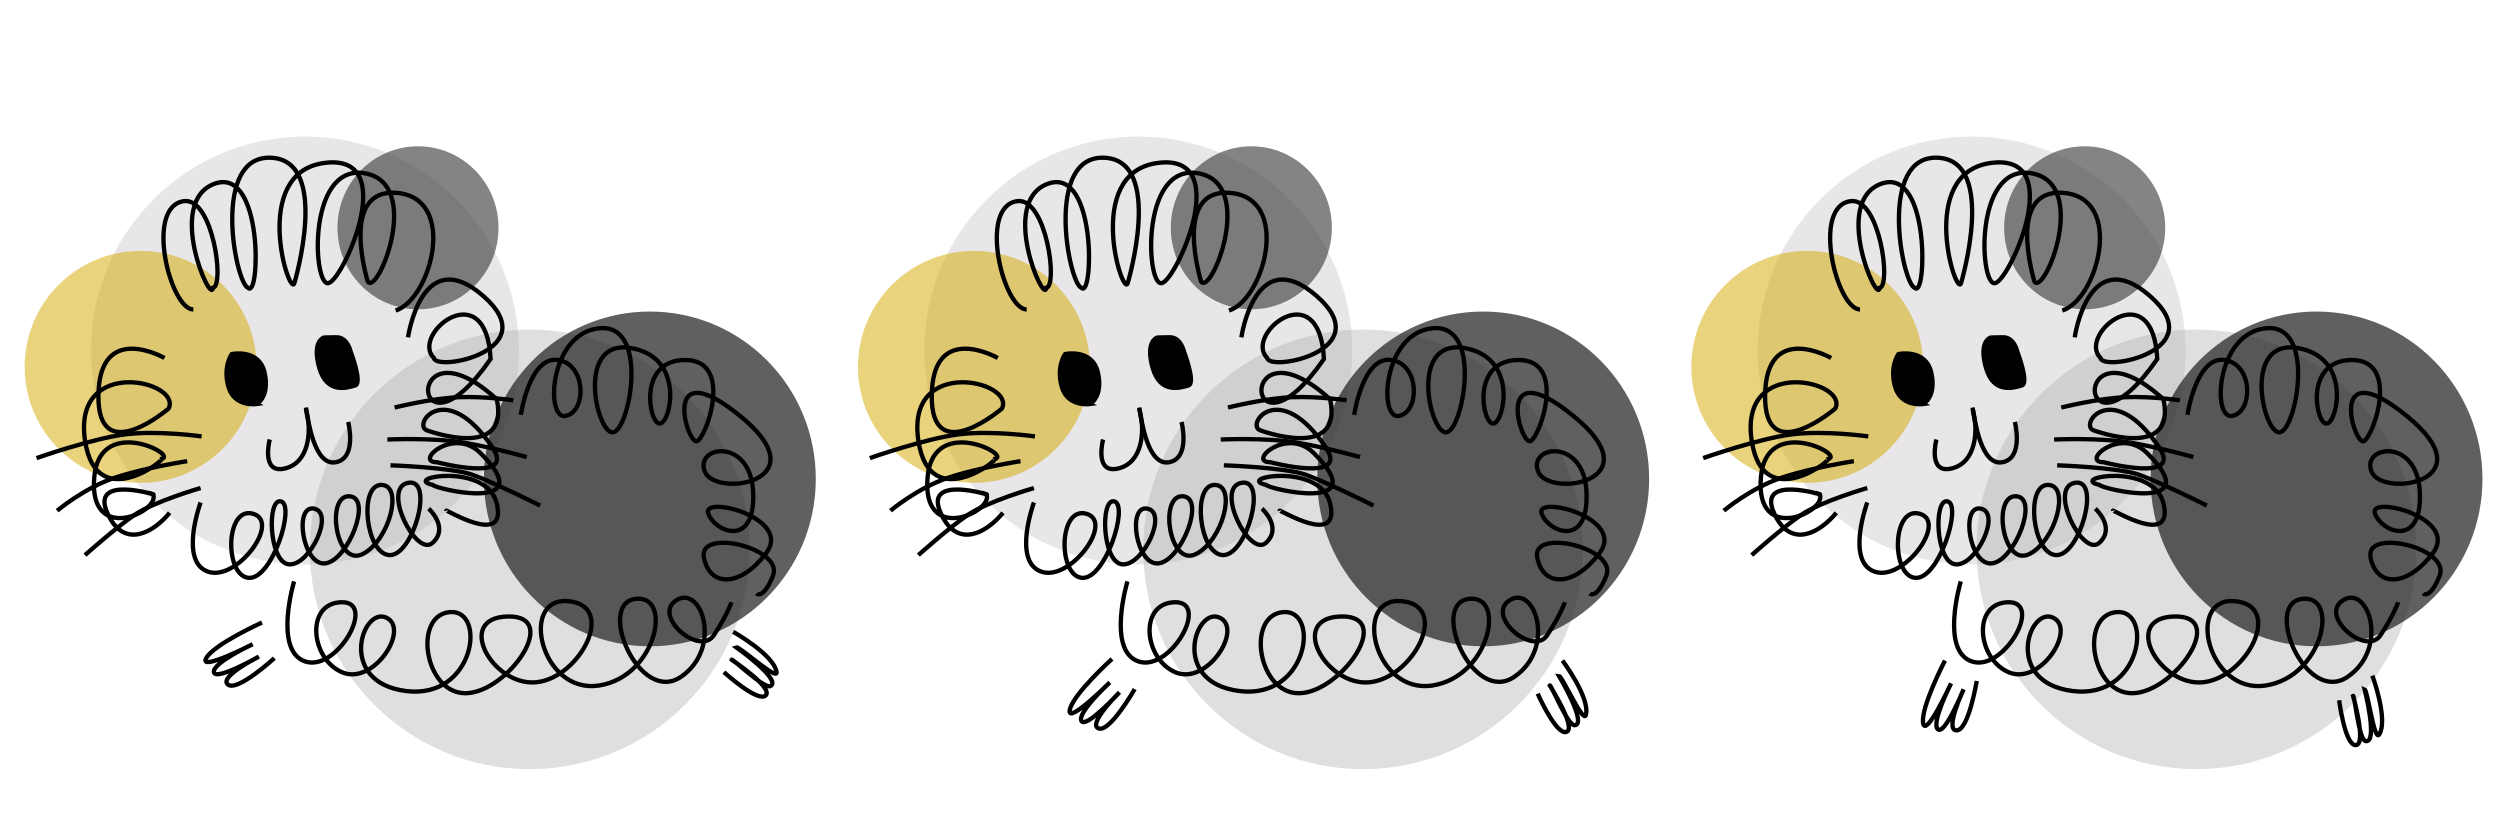 <?xml version="1.0" encoding="UTF-8" standalone="no"?>
<!-- Created with Inkscape (http://www.inkscape.org/) -->

<svg
   xmlns:dc="http://purl.org/dc/elements/1.1/"
   xmlns:cc="http://creativecommons.org/ns#"
   xmlns:rdf="http://www.w3.org/1999/02/22-rdf-syntax-ns#"
   xmlns:svg="http://www.w3.org/2000/svg"
   xmlns="http://www.w3.org/2000/svg"
   xmlns:sodipodi="http://sodipodi.sourceforge.net/DTD/sodipodi-0.dtd"
   xmlns:inkscape="http://www.inkscape.org/namespaces/inkscape"
   width="288"
   height="96"
   id="svg2"
   version="1.1"
   inkscape:version="0.48.4 r9939"
   sodipodi:docname="agogo-running-left.svg"
   inkscape:export-filename="/home/johnlinp/coding/leisure/agogo-chase/images/agogo-running-left.png"
   inkscape:export-xdpi="90"
   inkscape:export-ydpi="90">
  <defs
     id="defs4" />
  <sodipodi:namedview
     id="base"
     pagecolor="#ffffff"
     bordercolor="#666666"
     borderopacity="1.0"
     inkscape:pageopacity="1"
     inkscape:pageshadow="2"
     inkscape:zoom="2.8"
     inkscape:cx="76.81283"
     inkscape:cy="56.969295"
     inkscape:document-units="px"
     inkscape:current-layer="layer3"
     showgrid="false"
     inkscape:window-width="1360"
     inkscape:window-height="744"
     inkscape:window-x="0"
     inkscape:window-y="24"
     inkscape:window-maximized="1" />
  <g
     inkscape:groupmode="layer"
     id="layer3"
     inkscape:label="sticks"
     sodipodi:insensitive="true"
     style="display:none">
    <path
       style="fill:none;stroke:#000000;stroke-width:1px;stroke-linecap:butt;stroke-linejoin:miter;stroke-opacity:1;display:inline"
       d="m 96.5,-11.857 0,127.5"
       id="path3104"
       inkscape:connector-curvature="0" />
    <path
       style="fill:none;stroke:#000000;stroke-width:1px;stroke-linecap:butt;stroke-linejoin:miter;stroke-opacity:1;display:inline"
       d="M 192.5,-10.786 192.5,121"
       id="path3106"
       inkscape:connector-curvature="0" />
  </g>
  <g
     inkscape:groupmode="layer"
     id="layer2"
     inkscape:label="fills"
     transform="translate(0,48)">
    <path
       sodipodi:type="arc"
       style="fill:#a7a1a7;fill-opacity:0.269;stroke:none"
       id="path5056"
       sodipodi:cx="519.10712"
       sodipodi:cy="368.03571"
       sodipodi:rx="55.892857"
       sodipodi:ry="55.892857"
       d="m 575,368.036 c 0,30.869 -25.024,55.893 -55.893,55.893 -30.869,0 -55.893,-25.024 -55.893,-55.893 0,-30.869 25.024,-55.893 55.893,-55.893 30.869,0 55.893,25.024 55.893,55.893 z"
       transform="matrix(0.441,0,0,0.441,-193.795,-169.923)" />
    <path
       sodipodi:type="arc"
       style="fill:#a9a9ac;fill-opacity:0.365;stroke:none"
       id="path5056-3"
       sodipodi:cx="519.10712"
       sodipodi:cy="368.03571"
       sodipodi:rx="55.892857"
       sodipodi:ry="55.892857"
       d="m 575,368.036 c 0,30.869 -25.024,55.893 -55.893,55.893 -30.869,0 -55.893,-25.024 -55.893,-55.893 0,-30.869 25.024,-55.893 55.893,-55.893 30.869,0 55.893,25.024 55.893,55.893 z"
       transform="matrix(0.453,0,0,0.453,-174.138,-151.436)" />
    <path
       sodipodi:type="arc"
       style="fill:#d4aa00;fill-opacity:0.515;stroke:none"
       id="path5056-7"
       sodipodi:cx="519.10712"
       sodipodi:cy="368.03571"
       sodipodi:rx="55.892857"
       sodipodi:ry="55.892857"
       d="m 575,368.036 c 0,30.869 -25.024,55.893 -55.893,55.893 -30.869,0 -55.893,-25.024 -55.893,-55.893 0,-30.869 25.024,-55.893 55.893,-55.893 30.869,0 55.893,25.024 55.893,55.893 z"
       transform="matrix(0.239,0,0,0.239,-107.868,-93.7)" />
    <path
       sodipodi:type="arc"
       style="fill:#212222;fill-opacity:0.715;stroke:none"
       id="path5056-7-0"
       sodipodi:cx="519.10712"
       sodipodi:cy="368.03571"
       sodipodi:rx="55.892857"
       sodipodi:ry="55.892857"
       d="m 575,368.036 c 0,30.869 -25.024,55.893 -55.893,55.893 -30.869,0 -55.893,-25.024 -55.893,-55.893 0,-30.869 25.024,-55.893 55.893,-55.893 30.869,0 55.893,25.024 55.893,55.893 z"
       transform="matrix(0.342,0,0,0.345,-102.671,-119.8)" />
    <path
       sodipodi:type="arc"
       style="fill:#303331;fill-opacity:0.596;stroke:none"
       id="path5056-7-0-2"
       sodipodi:cx="519.10712"
       sodipodi:cy="368.03571"
       sodipodi:rx="55.892857"
       sodipodi:ry="55.892857"
       d="m 575,368.036 c 0,30.869 -25.024,55.893 -55.893,55.893 -30.869,0 -55.893,-25.024 -55.893,-55.893 0,-30.869 25.024,-55.893 55.893,-55.893 30.869,0 55.893,25.024 55.893,55.893 z"
       transform="matrix(0.166,0,0,0.168,-38.018,-83.588)" />
  </g>
  <g
     inkscape:groupmode="layer"
     id="layer1"
     inkscape:label="strokes"
     style="display:inline"
     transform="translate(0,48)">
    <path
       style="fill:none;stroke:#000000;stroke-width:0.5;stroke-linecap:butt;stroke-linejoin:miter;stroke-miterlimit:4;stroke-opacity:1;stroke-dasharray:none;display:inline"
       d="m 22.277,-12.348 c -2.68,0 -5.638,-11.903 -1.07,-12.483 3.318,-0.421 4.697,9.759 3.329,9.987 -0.212,2.119 -5.526,-10.011 0.238,-12.008 5.58,-1.933 5.19,13.393 3.804,12.008 -1.463,-0.488 -4.309,-15.425 2.734,-14.98 6.772,0.428 2.616,14.385 2.616,14.385 -0.476,2.143 -5.228,-12.652 3.448,-13.791 8.673,-1.138 2.35,12.988 0.594,13.791 -1.899,1.187 -2.769,-13.753 4.042,-12.602 6.746,1.14 1.541,14.141 0.357,12.483 0,0 -3.345,-10.766 3.329,-10.224 7.098,0.576 3.96,12.279 -0.119,13.553"
       id="path3852"
       inkscape:connector-curvature="0"
       sodipodi:nodetypes="cscscscscscsc" />
    <path
       style="fill:none;stroke:#000000;stroke-width:0.5;stroke-linecap:butt;stroke-linejoin:miter;stroke-miterlimit:4;stroke-opacity:1;stroke-dasharray:none;display:inline"
       d="m 18.948,-6.76 c 0,0 -7.49,-4.28 -7.609,4.28 -0.119,8.56 8.084,1.546 8.084,1.546 C 21.011,-4.109 8.332,-7.056 9.794,2.751 11.118,11.638 19.821,4.351 18.472,4.891 20.994,4.638 11.54,-0.398 10.864,6.912 c -0.735,7.938 7.668,4.027 6.777,2.021 0.613,0.204 -7.411,-2.391 -5.231,2.259 1.923,4.166 5.328,2.088 7.133,-0.119"
       id="path3854"
       inkscape:connector-curvature="0"
       sodipodi:nodetypes="cscscsccc" />
    <path
       style="fill:none;stroke:#000000;stroke-width:0.5;stroke-linecap:butt;stroke-linejoin:miter;stroke-miterlimit:4;stroke-opacity:1;stroke-dasharray:none;display:inline"
       d="m 47.005,-9.138 c 0,0 1.573,-10.969 8.679,-4.755 7.144,6.248 -5.435,8.763 -5.707,7.133 -2.724,-2.724 6.041,-9.815 6.539,0.119 -9.291,13.368 -10.16,-5.253 0.713,4.637 1.542,7.185 -8.084,3.567 -8.084,3.567 -1.65,-0.715 2.255,-5.973 7.609,2.021 2.732,4.08 -6.42,1.664 -6.42,1.664 -2.672,0.006 1.901,-4.125 4.993,-1.07 7.09,7.004 -5.217,4.157 -5.469,3.685 -3.686,-0.819 6.209,-2.671 7.371,2.14 1.228,5.084 -5.87,0.631 -5.825,0.832"
       id="path3856"
       inkscape:connector-curvature="0"
       sodipodi:nodetypes="csccccscscsc" />
    <path
       style="fill:none;stroke:#000000;stroke-width:0.5;stroke-linecap:butt;stroke-linejoin:miter;stroke-miterlimit:4;stroke-opacity:1;stroke-dasharray:none;display:inline"
       d="m 23.109,9.884 c 0,0 -2.497,6.777 0.832,7.965 3.329,1.189 8.441,-5.707 5.231,-6.658 -3.21,-0.951 -3.329,7.014 -0.594,7.371 2.734,0.357 5.469,-8.322 3.804,-8.798 -1.664,-0.476 -1.427,7.133 0.951,7.252 2.378,0.119 5.231,-5.944 2.853,-6.42 -2.378,-0.476 -1.308,6.658 1.308,6.301 2.616,-0.357 5.469,-7.609 2.734,-7.728 -2.734,-0.119 -1.546,8.203 1.546,6.658 3.091,-1.546 4.755,-7.965 2.14,-7.965 -2.616,0 -1.783,7.965 0.951,8.084 2.734,0.119 5.231,-8.917 2.14,-8.322 -3.091,0.594 0.951,8.679 2.853,6.895 1.902,-1.783 -0.476,-3.923 -0.476,-3.923"
       id="path3858"
       inkscape:connector-curvature="0" />
    <path
       style="fill:none;stroke:#000000;stroke-width:0.5;stroke-linecap:butt;stroke-linejoin:miter;stroke-miterlimit:4;stroke-opacity:1;stroke-dasharray:none;display:inline"
       d="m 23.228,2.275 c 0,0 -4.993,-0.713 -8.798,-0.238 C 10.626,2.513 4.206,4.772 4.206,4.772"
       id="path3862"
       inkscape:connector-curvature="0" />
    <path
       style="fill:none;stroke:#000000;stroke-width:0.5;stroke-linecap:butt;stroke-linejoin:miter;stroke-miterlimit:4;stroke-opacity:1;stroke-dasharray:none;display:inline"
       d="m 21.563,5.128 c 0,0 -4.755,0.713 -8.322,1.902 C 9.675,8.22 6.584,10.835 6.584,10.835"
       id="path3864"
       inkscape:connector-curvature="0" />
    <path
       style="fill:none;stroke:#000000;stroke-width:0.5;stroke-linecap:butt;stroke-linejoin:miter;stroke-miterlimit:4;stroke-opacity:1;stroke-dasharray:none;display:inline"
       d="m 23.109,8.22 c 0,0 -5.35,1.546 -7.609,3.091 -2.259,1.546 -5.707,4.637 -5.707,4.637"
       id="path3866"
       inkscape:connector-curvature="0" />
    <path
       style="fill:none;stroke:#000000;stroke-width:0.5;stroke-linecap:butt;stroke-linejoin:miter;stroke-miterlimit:4;stroke-opacity:1;stroke-dasharray:none;display:inline"
       d="m 45.46,-1.054 c 0,0 4.28,-1.07 7.371,-1.189 3.091,-0.119 6.301,0.357 6.301,0.357"
       id="path3870"
       inkscape:connector-curvature="0" />
    <path
       style="fill:none;stroke:#000000;stroke-width:0.5;stroke-linecap:butt;stroke-linejoin:miter;stroke-miterlimit:4;stroke-opacity:1;stroke-dasharray:none;display:inline"
       d="m 44.627,2.632 c 0,0 5.35,-0.238 8.798,0.357 3.448,0.594 7.252,1.664 7.252,1.664"
       id="path3872"
       inkscape:connector-curvature="0" />
    <path
       style="fill:none;stroke:#000000;stroke-width:0.5;stroke-linecap:butt;stroke-linejoin:miter;stroke-miterlimit:4;stroke-opacity:1;stroke-dasharray:none;display:inline"
       d="m 44.984,5.604 c 0,0 7.014,0.238 9.392,1.07 2.378,0.832 7.847,3.567 7.847,3.567"
       id="path3874"
       inkscape:connector-curvature="0" />
    <path
       style="fill:none;stroke:#000000;stroke-width:0.5;stroke-linecap:butt;stroke-linejoin:miter;stroke-miterlimit:4;stroke-opacity:1;stroke-dasharray:none;display:inline"
       d="m 31.074,2.632 c 0,0 -1.07,4.042 1.783,3.329 2.853,-0.713 2.853,-4.399 2.616,-5.707 -0.238,-1.308 -0.238,-1.308 -0.238,-1.308"
       id="path3880"
       inkscape:connector-curvature="0" />
    <path
       style="fill:none;stroke:#000000;stroke-width:0.5;stroke-linecap:butt;stroke-linejoin:miter;stroke-miterlimit:4;stroke-opacity:1;stroke-dasharray:none;display:inline"
       d="m 40.11,0.611 c 0,0 1.07,4.161 -1.427,4.637 -2.497,0.476 -3.19,-4.938 -3.427,-6.127"
       id="path3882"
       inkscape:connector-curvature="0"
       sodipodi:nodetypes="csc" />
    <path
       style="fill:#000000;fill-opacity:1;stroke:#000000;stroke-width:0.5;stroke-linecap:butt;stroke-linejoin:miter;stroke-miterlimit:4;stroke-opacity:1;stroke-dasharray:none;display:inline"
       d="m 29.557,-1.453 c 0,0 -2.564,0.378 -3.237,-1.976 -0.673,-2.354 0.378,-3.783 0.378,-3.783 0,0 3.152,-0.673 3.783,2.144 0.63,2.816 -0.925,3.615 -0.925,3.615 z"
       id="path3884"
       inkscape:connector-curvature="0" />
    <path
       style="fill:#000000;fill-opacity:1;stroke:#000000;stroke-width:0.5;stroke-linecap:butt;stroke-linejoin:miter;stroke-miterlimit:4;stroke-opacity:1;stroke-dasharray:none;display:inline"
       d="m 37.291,-9.103 c 0,0 -1.387,0.42 -0.504,3.489 0.883,3.068 3.237,2.27 4.119,2.018 0.883,-0.252 -0.504,-3.867 -0.504,-3.867 0,0 -0.336,-1.681 -1.639,-1.681 -1.303,0 -1.471,0.042 -1.471,0.042 z"
       id="path3886"
       inkscape:connector-curvature="0" />
    <path
       style="fill:none;stroke:#000000;stroke-width:0.5;stroke-linecap:butt;stroke-linejoin:miter;stroke-miterlimit:4;stroke-opacity:1;stroke-dasharray:none"
       d="m 59.998,-0.214 c 0,0 1.01,-6.819 4.293,-6.313 3.283,0.505 3.283,5.935 0.884,6.44 -2.399,0.505 -1.894,-9.596 3.914,-10.102 5.808,-0.505 3.409,11.869 1.515,11.996 -1.894,0.126 -4.293,-10.733 2.02,-9.723 6.313,1.01 4.672,8.586 3.409,8.713 -1.263,0.126 -2.652,-7.324 2.904,-7.324 5.556,0 2.525,8.713 1.389,9.344 -1.136,0.631 -4.419,-10.48 4.924,-2.904 9.344,7.576 -2.778,9.47 -4.041,6.44 -1.263,-3.03 5.303,-4.041 5.556,2.399 0.253,6.44 -4.419,4.546 -5.177,2.399 -0.758,-2.147 9.723,0.505 6.692,4.546 -3.03,4.041 -6.566,3.914 -7.197,0.505 -0.631,-3.409 9.268,-1.063 7.955,2.147 -1.136,2.778 -1.894,2.02 -1.894,2.02"
       id="path3157"
       inkscape:connector-curvature="0"
       sodipodi:nodetypes="csssssssssssssssc" />
    <path
       style="fill:none;stroke:#000000;stroke-width:0.5;stroke-linecap:butt;stroke-linejoin:miter;stroke-miterlimit:4;stroke-opacity:1;stroke-dasharray:none"
       d="m 33.881,18.978 c 0,0 -2.399,7.955 1.263,9.218 3.662,1.263 8.334,-6.945 4.167,-6.819 -4.167,0.126 -3.536,6.566 0.126,8.081 3.662,1.515 7.829,-5.051 5.051,-6.313 -2.778,-1.263 -5.682,7.45 2.273,8.46 7.955,1.01 9.344,-9.47 5.051,-9.091 -4.293,0.379 -2.904,9.47 1.894,9.344 4.798,-0.126 10.985,-8.965 4.798,-8.839 -6.187,0.126 -1.768,8.081 3.283,7.576 5.051,-0.505 9.344,-8.839 3.662,-9.344 -5.682,-0.505 -3.157,10.733 3.536,9.723 6.692,-1.01 8.586,-10.607 4.167,-9.975 -4.419,0.631 0.505,12.248 5.303,8.965 4.798,-3.283 2.399,-10.607 -0.505,-8.839 -2.904,1.768 2.652,6.566 4.293,4.041 1.641,-2.525 2.02,-3.788 2.02,-3.788"
       id="path3927"
       inkscape:connector-curvature="0" />
    <path
       style="fill:none;stroke:#000000;stroke-width:0.5;stroke-linecap:butt;stroke-linejoin:miter;stroke-opacity:1;stroke-miterlimit:4;stroke-dasharray:none"
       d="m 30.179,71.714 c 0,0 -5.536,2.5 -6.429,4.107 -0.893,1.607 5.357,-1.607 5.357,-1.607 0,0 -4.643,2.143 -4.464,3.214 0.179,1.071 5.179,-1.786 5.179,-1.786 0,0 -4.643,2.321 -3.571,3.214 1.071,0.893 5.357,-3.036 5.357,-3.036"
       id="path3929"
       inkscape:connector-curvature="0"
       transform="translate(0,-48)" />
    <path
       style="fill:none;stroke:#000000;stroke-width:0.5;stroke-linecap:butt;stroke-linejoin:miter;stroke-miterlimit:4;stroke-opacity:1;stroke-dasharray:none"
       d="m 84.464,72.786 c 0,0 4.689,2.631 5,4.643 0.166,1.076 -4.294,-2.988 -4.643,-2.857 0,0 5.297,3.766 3.929,4.464 C 88.034,79.401 84.329,75.782 84.286,76 c 0,0 4.821,3.214 3.929,4.107 C 87.321,81 83.393,77.429 83.393,77.429"
       id="path3931"
       inkscape:connector-curvature="0"
       transform="translate(0,-48)"
       sodipodi:nodetypes="cscscsc" />
    <path
       sodipodi:type="arc"
       style="fill:#a7a1a7;fill-opacity:0.269;stroke:none"
       id="path5056-75"
       sodipodi:cx="519.10712"
       sodipodi:cy="368.03571"
       sodipodi:rx="55.892857"
       sodipodi:ry="55.892857"
       d="m 575,368.036 c 0,30.869 -25.024,55.893 -55.893,55.893 -30.869,0 -55.893,-25.024 -55.893,-55.893 0,-30.869 25.024,-55.893 55.893,-55.893 30.869,0 55.893,25.024 55.893,55.893 z"
       transform="matrix(0.441,0,0,0.441,-97.795,-169.923)" />
    <path
       sodipodi:type="arc"
       style="fill:#a9a9ac;fill-opacity:0.365;stroke:none"
       id="path5056-3-4"
       sodipodi:cx="519.10712"
       sodipodi:cy="368.03571"
       sodipodi:rx="55.892857"
       sodipodi:ry="55.892857"
       d="m 575,368.036 c 0,30.869 -25.024,55.893 -55.893,55.893 -30.869,0 -55.893,-25.024 -55.893,-55.893 0,-30.869 25.024,-55.893 55.893,-55.893 30.869,0 55.893,25.024 55.893,55.893 z"
       transform="matrix(0.453,0,0,0.453,-78.138,-151.436)" />
    <path
       sodipodi:type="arc"
       style="fill:#d4aa00;fill-opacity:0.515;stroke:none"
       id="path5056-7-5"
       sodipodi:cx="519.10712"
       sodipodi:cy="368.03571"
       sodipodi:rx="55.892857"
       sodipodi:ry="55.892857"
       d="m 575,368.036 c 0,30.869 -25.024,55.893 -55.893,55.893 -30.869,0 -55.893,-25.024 -55.893,-55.893 0,-30.869 25.024,-55.893 55.893,-55.893 30.869,0 55.893,25.024 55.893,55.893 z"
       transform="matrix(0.239,0,0,0.239,-11.868,-93.7)" />
    <path
       sodipodi:type="arc"
       style="fill:#212222;fill-opacity:0.715;stroke:none"
       id="path5056-7-0-1"
       sodipodi:cx="519.10712"
       sodipodi:cy="368.03571"
       sodipodi:rx="55.892857"
       sodipodi:ry="55.892857"
       d="m 575,368.036 c 0,30.869 -25.024,55.893 -55.893,55.893 -30.869,0 -55.893,-25.024 -55.893,-55.893 0,-30.869 25.024,-55.893 55.893,-55.893 30.869,0 55.893,25.024 55.893,55.893 z"
       transform="matrix(0.342,0,0,0.345,-6.67,-119.8)" />
    <path
       sodipodi:type="arc"
       style="fill:#303331;fill-opacity:0.596;stroke:none"
       id="path5056-7-0-2-5"
       sodipodi:cx="519.10712"
       sodipodi:cy="368.03571"
       sodipodi:rx="55.892857"
       sodipodi:ry="55.892857"
       d="m 575,368.036 c 0,30.869 -25.024,55.893 -55.893,55.893 -30.869,0 -55.893,-25.024 -55.893,-55.893 0,-30.869 25.024,-55.893 55.893,-55.893 30.869,0 55.893,25.024 55.893,55.893 z"
       transform="matrix(0.166,0,0,0.168,57.983,-83.588)" />
    <path
       style="fill:none;stroke:#000000;stroke-width:0.5;stroke-linecap:butt;stroke-linejoin:miter;stroke-miterlimit:4;stroke-opacity:1;stroke-dasharray:none;display:inline"
       d="m 118.277,-12.348 c -2.68,0 -5.638,-11.903 -1.07,-12.483 3.318,-0.421 4.697,9.759 3.329,9.987 -0.212,2.119 -5.526,-10.011 0.238,-12.008 5.58,-1.933 5.19,13.393 3.804,12.008 -1.463,-0.488 -4.309,-15.425 2.734,-14.98 6.772,0.428 2.616,14.385 2.616,14.385 -0.476,2.143 -5.228,-12.652 3.448,-13.791 8.673,-1.138 2.35,12.988 0.594,13.791 -1.899,1.187 -2.769,-13.753 4.042,-12.602 6.746,1.14 1.541,14.141 0.357,12.483 0,0 -3.345,-10.766 3.329,-10.224 7.098,0.576 3.96,12.279 -0.119,13.553"
       id="path3852-6"
       inkscape:connector-curvature="0"
       sodipodi:nodetypes="cscscscscscsc" />
    <path
       style="fill:none;stroke:#000000;stroke-width:0.5;stroke-linecap:butt;stroke-linejoin:miter;stroke-miterlimit:4;stroke-opacity:1;stroke-dasharray:none;display:inline"
       d="m 114.948,-6.76 c 0,0 -7.49,-4.28 -7.609,4.28 -0.119,8.56 8.084,1.546 8.084,1.546 1.587,-3.175 -11.092,-6.121 -9.63,3.685 1.325,8.887 10.028,1.6 8.679,2.14 2.522,-0.252 -6.932,-5.288 -7.609,2.021 -0.735,7.938 7.668,4.027 6.777,2.021 0.613,0.204 -7.411,-2.391 -5.231,2.259 1.923,4.166 5.328,2.088 7.133,-0.119"
       id="path3854-1"
       inkscape:connector-curvature="0"
       sodipodi:nodetypes="cscscsccc" />
    <path
       style="fill:none;stroke:#000000;stroke-width:0.5;stroke-linecap:butt;stroke-linejoin:miter;stroke-miterlimit:4;stroke-opacity:1;stroke-dasharray:none;display:inline"
       d="m 143.006,-9.138 c 0,0 1.573,-10.969 8.679,-4.755 7.144,6.248 -5.435,8.763 -5.707,7.133 -2.724,-2.724 6.041,-9.815 6.539,0.119 -9.291,13.368 -10.16,-5.253 0.713,4.637 1.542,7.185 -8.084,3.567 -8.084,3.567 -1.65,-0.715 2.255,-5.973 7.609,2.021 2.732,4.08 -6.42,1.664 -6.42,1.664 -2.672,0.006 1.901,-4.125 4.993,-1.07 7.09,7.004 -5.217,4.157 -5.469,3.685 -3.686,-0.819 6.209,-2.671 7.371,2.14 1.228,5.084 -5.87,0.631 -5.825,0.832"
       id="path3856-9"
       inkscape:connector-curvature="0"
       sodipodi:nodetypes="csccccscscsc" />
    <path
       style="fill:none;stroke:#000000;stroke-width:0.5;stroke-linecap:butt;stroke-linejoin:miter;stroke-miterlimit:4;stroke-opacity:1;stroke-dasharray:none;display:inline"
       d="m 119.109,9.884 c 0,0 -2.497,6.777 0.832,7.965 3.329,1.189 8.441,-5.707 5.231,-6.658 -3.21,-0.951 -3.329,7.014 -0.594,7.371 2.734,0.357 5.469,-8.322 3.804,-8.798 -1.664,-0.476 -1.427,7.133 0.951,7.252 2.378,0.119 5.231,-5.944 2.853,-6.42 -2.378,-0.476 -1.308,6.658 1.308,6.301 2.616,-0.357 5.469,-7.609 2.734,-7.728 -2.734,-0.119 -1.546,8.203 1.546,6.658 3.091,-1.546 4.755,-7.965 2.14,-7.965 -2.616,0 -1.783,7.965 0.951,8.084 2.734,0.119 5.231,-8.917 2.14,-8.322 -3.091,0.594 0.951,8.679 2.853,6.895 1.902,-1.783 -0.476,-3.923 -0.476,-3.923"
       id="path3858-3"
       inkscape:connector-curvature="0" />
    <path
       style="fill:none;stroke:#000000;stroke-width:0.5;stroke-linecap:butt;stroke-linejoin:miter;stroke-miterlimit:4;stroke-opacity:1;stroke-dasharray:none;display:inline"
       d="m 119.228,2.275 c 0,0 -4.993,-0.713 -8.798,-0.238 -3.804,0.476 -10.224,2.734 -10.224,2.734"
       id="path3862-3"
       inkscape:connector-curvature="0" />
    <path
       style="fill:none;stroke:#000000;stroke-width:0.5;stroke-linecap:butt;stroke-linejoin:miter;stroke-miterlimit:4;stroke-opacity:1;stroke-dasharray:none;display:inline"
       d="m 117.564,5.128 c 0,0 -4.755,0.713 -8.322,1.902 -3.567,1.189 -6.658,3.804 -6.658,3.804"
       id="path3864-8"
       inkscape:connector-curvature="0" />
    <path
       style="fill:none;stroke:#000000;stroke-width:0.5;stroke-linecap:butt;stroke-linejoin:miter;stroke-miterlimit:4;stroke-opacity:1;stroke-dasharray:none;display:inline"
       d="m 119.109,8.22 c 0,0 -5.35,1.546 -7.609,3.091 -2.259,1.546 -5.707,4.637 -5.707,4.637"
       id="path3866-4"
       inkscape:connector-curvature="0" />
    <path
       style="fill:none;stroke:#000000;stroke-width:0.5;stroke-linecap:butt;stroke-linejoin:miter;stroke-miterlimit:4;stroke-opacity:1;stroke-dasharray:none;display:inline"
       d="m 141.46,-1.054 c 0,0 4.28,-1.07 7.371,-1.189 3.091,-0.119 6.301,0.357 6.301,0.357"
       id="path3870-4"
       inkscape:connector-curvature="0" />
    <path
       style="fill:none;stroke:#000000;stroke-width:0.5;stroke-linecap:butt;stroke-linejoin:miter;stroke-miterlimit:4;stroke-opacity:1;stroke-dasharray:none;display:inline"
       d="m 140.628,2.632 c 0,0 5.35,-0.238 8.798,0.357 3.448,0.594 7.252,1.664 7.252,1.664"
       id="path3872-5"
       inkscape:connector-curvature="0" />
    <path
       style="fill:none;stroke:#000000;stroke-width:0.5;stroke-linecap:butt;stroke-linejoin:miter;stroke-miterlimit:4;stroke-opacity:1;stroke-dasharray:none;display:inline"
       d="m 140.985,5.604 c 0,0 7.014,0.238 9.392,1.07 2.378,0.832 7.847,3.567 7.847,3.567"
       id="path3874-9"
       inkscape:connector-curvature="0" />
    <path
       style="fill:none;stroke:#000000;stroke-width:0.5;stroke-linecap:butt;stroke-linejoin:miter;stroke-miterlimit:4;stroke-opacity:1;stroke-dasharray:none;display:inline"
       d="m 127.075,2.632 c 0,0 -1.07,4.042 1.783,3.329 2.853,-0.713 2.853,-4.399 2.616,-5.707 -0.238,-1.308 -0.238,-1.308 -0.238,-1.308"
       id="path3880-9"
       inkscape:connector-curvature="0" />
    <path
       style="fill:none;stroke:#000000;stroke-width:0.5;stroke-linecap:butt;stroke-linejoin:miter;stroke-miterlimit:4;stroke-opacity:1;stroke-dasharray:none;display:inline"
       d="m 136.11,0.611 c 0,0 1.07,4.161 -1.427,4.637 -2.497,0.476 -3.19,-4.938 -3.427,-6.127"
       id="path3882-4"
       inkscape:connector-curvature="0"
       sodipodi:nodetypes="csc" />
    <path
       style="fill:#000000;fill-opacity:1;stroke:#000000;stroke-width:0.5;stroke-linecap:butt;stroke-linejoin:miter;stroke-miterlimit:4;stroke-opacity:1;stroke-dasharray:none;display:inline"
       d="m 125.557,-1.453 c 0,0 -2.564,0.378 -3.237,-1.976 -0.673,-2.354 0.378,-3.783 0.378,-3.783 0,0 3.152,-0.673 3.783,2.144 0.63,2.816 -0.925,3.615 -0.925,3.615 z"
       id="path3884-2"
       inkscape:connector-curvature="0" />
    <path
       style="fill:#000000;fill-opacity:1;stroke:#000000;stroke-width:0.5;stroke-linecap:butt;stroke-linejoin:miter;stroke-miterlimit:4;stroke-opacity:1;stroke-dasharray:none;display:inline"
       d="m 133.291,-9.103 c 0,0 -1.387,0.42 -0.504,3.489 0.883,3.068 3.237,2.27 4.119,2.018 0.883,-0.252 -0.504,-3.867 -0.504,-3.867 0,0 -0.336,-1.681 -1.639,-1.681 -1.303,0 -1.471,0.042 -1.471,0.042 z"
       id="path3886-8"
       inkscape:connector-curvature="0" />
    <path
       style="fill:none;stroke:#000000;stroke-width:0.5;stroke-linecap:butt;stroke-linejoin:miter;stroke-miterlimit:4;stroke-opacity:1;stroke-dasharray:none;display:inline"
       d="m 155.999,-0.214 c 0,0 1.01,-6.819 4.293,-6.313 3.283,0.505 3.283,5.935 0.884,6.44 -2.399,0.505 -1.894,-9.596 3.914,-10.102 5.808,-0.505 3.409,11.869 1.515,11.996 -1.894,0.126 -4.293,-10.733 2.02,-9.723 6.313,1.01 4.672,8.586 3.409,8.713 -1.263,0.126 -2.652,-7.324 2.904,-7.324 5.556,0 2.525,8.713 1.389,9.344 -1.136,0.631 -4.419,-10.48 4.924,-2.904 9.344,7.576 -2.778,9.47 -4.041,6.44 -1.263,-3.03 5.303,-4.041 5.556,2.399 0.253,6.44 -4.419,4.546 -5.177,2.399 -0.758,-2.147 9.723,0.505 6.692,4.546 -3.03,4.041 -6.566,3.914 -7.197,0.505 -0.631,-3.409 9.268,-1.063 7.955,2.147 -1.136,2.778 -1.894,2.02 -1.894,2.02"
       id="path3157-4"
       inkscape:connector-curvature="0"
       sodipodi:nodetypes="csssssssssssssssc" />
    <path
       style="fill:none;stroke:#000000;stroke-width:0.5;stroke-linecap:butt;stroke-linejoin:miter;stroke-miterlimit:4;stroke-opacity:1;stroke-dasharray:none;display:inline"
       d="m 129.881,18.978 c 0,0 -2.399,7.955 1.263,9.218 3.662,1.263 8.334,-6.945 4.167,-6.819 -4.167,0.126 -3.536,6.566 0.126,8.081 3.662,1.515 7.829,-5.051 5.051,-6.313 -2.778,-1.263 -5.682,7.45 2.273,8.46 7.955,1.01 9.344,-9.47 5.051,-9.091 -4.293,0.379 -2.904,9.47 1.894,9.344 4.798,-0.126 10.985,-8.965 4.798,-8.839 -6.187,0.126 -1.768,8.081 3.283,7.576 5.051,-0.505 9.344,-8.839 3.662,-9.344 -5.682,-0.505 -3.157,10.733 3.536,9.723 6.692,-1.01 8.586,-10.607 4.167,-9.975 -4.419,0.631 0.505,12.248 5.303,8.965 4.798,-3.283 2.399,-10.607 -0.505,-8.839 -2.904,1.768 2.652,6.566 4.293,4.041 1.641,-2.525 2.02,-3.788 2.02,-3.788"
       id="path3927-7"
       inkscape:connector-curvature="0" />
    <path
       style="fill:none;stroke:#000000;stroke-width:0.5;stroke-linecap:butt;stroke-linejoin:miter;stroke-miterlimit:4;stroke-opacity:1;stroke-dasharray:none;display:inline"
       d="m 128.102,27.909 c 0,0 -4.506,4.073 -4.865,5.876 -0.359,1.803 4.609,-3.168 4.609,-3.168 0,0 -3.765,3.46 -3.268,4.425 0.498,0.966 4.385,-3.284 4.385,-3.284 0,0 -3.711,3.63 -2.418,4.152 1.293,0.522 4.172,-4.528 4.172,-4.528"
       id="path3929-0"
       inkscape:connector-curvature="0" />
    <path
       style="fill:none;stroke:#000000;stroke-width:0.5;stroke-linecap:butt;stroke-linejoin:miter;stroke-miterlimit:4;stroke-opacity:1;stroke-dasharray:none;display:inline"
       d="m 179.996,28.097 c 0,0 3.224,4.303 2.694,6.269 -0.283,1.051 -2.718,-4.47 -3.09,-4.491 0,0 3.32,5.587 1.787,5.672 -0.802,0.044 -2.726,-4.764 -2.854,-4.582 0,0 3.109,4.89 1.931,5.345 -1.178,0.455 -3.326,-4.4 -3.326,-4.4"
       id="path3931-7"
       inkscape:connector-curvature="0"
       sodipodi:nodetypes="cscscsc" />
    <path
       sodipodi:type="arc"
       style="fill:#a7a1a7;fill-opacity:0.269;stroke:none"
       id="path5056-9"
       sodipodi:cx="519.10712"
       sodipodi:cy="368.03571"
       sodipodi:rx="55.892857"
       sodipodi:ry="55.892857"
       d="m 575,368.036 c 0,30.869 -25.024,55.893 -55.893,55.893 -30.869,0 -55.893,-25.024 -55.893,-55.893 0,-30.869 25.024,-55.893 55.893,-55.893 30.869,0 55.893,25.024 55.893,55.893 z"
       transform="matrix(0.441,0,0,0.441,-1.795,-169.923)" />
    <path
       sodipodi:type="arc"
       style="fill:#a9a9ac;fill-opacity:0.365;stroke:none"
       id="path5056-3-1"
       sodipodi:cx="519.10712"
       sodipodi:cy="368.03571"
       sodipodi:rx="55.892857"
       sodipodi:ry="55.892857"
       d="m 575,368.036 c 0,30.869 -25.024,55.893 -55.893,55.893 -30.869,0 -55.893,-25.024 -55.893,-55.893 0,-30.869 25.024,-55.893 55.893,-55.893 30.869,0 55.893,25.024 55.893,55.893 z"
       transform="matrix(0.453,0,0,0.453,17.862,-151.436)" />
    <path
       sodipodi:type="arc"
       style="fill:#d4aa00;fill-opacity:0.515;stroke:none"
       id="path5056-7-58"
       sodipodi:cx="519.10712"
       sodipodi:cy="368.03571"
       sodipodi:rx="55.892857"
       sodipodi:ry="55.892857"
       d="m 575,368.036 c 0,30.869 -25.024,55.893 -55.893,55.893 -30.869,0 -55.893,-25.024 -55.893,-55.893 0,-30.869 25.024,-55.893 55.893,-55.893 30.869,0 55.893,25.024 55.893,55.893 z"
       transform="matrix(0.239,0,0,0.239,84.132,-93.7)" />
    <path
       sodipodi:type="arc"
       style="fill:#212222;fill-opacity:0.715;stroke:none"
       id="path5056-7-0-3"
       sodipodi:cx="519.10712"
       sodipodi:cy="368.03571"
       sodipodi:rx="55.892857"
       sodipodi:ry="55.892857"
       d="m 575,368.036 c 0,30.869 -25.024,55.893 -55.893,55.893 -30.869,0 -55.893,-25.024 -55.893,-55.893 0,-30.869 25.024,-55.893 55.893,-55.893 30.869,0 55.893,25.024 55.893,55.893 z"
       transform="matrix(0.342,0,0,0.345,89.33,-119.8)" />
    <path
       sodipodi:type="arc"
       style="fill:#303331;fill-opacity:0.596;stroke:none"
       id="path5056-7-0-2-6"
       sodipodi:cx="519.10712"
       sodipodi:cy="368.03571"
       sodipodi:rx="55.892857"
       sodipodi:ry="55.892857"
       d="m 575,368.036 c 0,30.869 -25.024,55.893 -55.893,55.893 -30.869,0 -55.893,-25.024 -55.893,-55.893 0,-30.869 25.024,-55.893 55.893,-55.893 30.869,0 55.893,25.024 55.893,55.893 z"
       transform="matrix(0.166,0,0,0.168,153.983,-83.588)" />
    <path
       style="fill:none;stroke:#000000;stroke-width:0.5;stroke-linecap:butt;stroke-linejoin:miter;stroke-miterlimit:4;stroke-opacity:1;stroke-dasharray:none;display:inline"
       d="m 214.277,-12.348 c -2.68,0 -5.638,-11.903 -1.07,-12.483 3.318,-0.421 4.697,9.759 3.329,9.987 -0.212,2.119 -5.526,-10.011 0.238,-12.008 5.58,-1.933 5.19,13.393 3.804,12.008 -1.463,-0.488 -4.309,-15.425 2.734,-14.98 6.772,0.428 2.616,14.385 2.616,14.385 -0.476,2.143 -5.228,-12.652 3.448,-13.791 8.673,-1.138 2.35,12.988 0.594,13.791 -1.899,1.187 -2.769,-13.753 4.042,-12.602 6.746,1.14 1.541,14.141 0.357,12.483 0,0 -3.345,-10.766 3.329,-10.224 7.098,0.576 3.96,12.279 -0.119,13.553"
       id="path3852-7"
       inkscape:connector-curvature="0"
       sodipodi:nodetypes="cscscscscscsc" />
    <path
       style="fill:none;stroke:#000000;stroke-width:0.5;stroke-linecap:butt;stroke-linejoin:miter;stroke-miterlimit:4;stroke-opacity:1;stroke-dasharray:none;display:inline"
       d="m 210.948,-6.76 c 0,0 -7.49,-4.28 -7.609,4.28 -0.119,8.56 8.084,1.546 8.084,1.546 1.587,-3.175 -11.092,-6.121 -9.63,3.685 1.325,8.887 10.028,1.6 8.679,2.14 2.522,-0.252 -6.932,-5.288 -7.609,2.021 -0.735,7.938 7.668,4.027 6.777,2.021 0.613,0.204 -7.411,-2.391 -5.231,2.259 1.923,4.166 5.328,2.088 7.133,-0.119"
       id="path3854-2"
       inkscape:connector-curvature="0"
       sodipodi:nodetypes="cscscsccc" />
    <path
       style="fill:none;stroke:#000000;stroke-width:0.5;stroke-linecap:butt;stroke-linejoin:miter;stroke-miterlimit:4;stroke-opacity:1;stroke-dasharray:none;display:inline"
       d="m 239.006,-9.138 c 0,0 1.573,-10.969 8.679,-4.755 7.144,6.248 -5.435,8.763 -5.707,7.133 -2.724,-2.724 6.041,-9.815 6.539,0.119 -9.291,13.368 -10.16,-5.253 0.713,4.637 1.542,7.185 -8.084,3.567 -8.084,3.567 -1.65,-0.715 2.255,-5.973 7.609,2.021 2.732,4.08 -6.42,1.664 -6.42,1.664 -2.672,0.006 1.901,-4.125 4.993,-1.07 7.09,7.004 -5.217,4.157 -5.469,3.685 -3.686,-0.819 6.209,-2.671 7.371,2.14 1.228,5.084 -5.87,0.631 -5.825,0.832"
       id="path3856-1"
       inkscape:connector-curvature="0"
       sodipodi:nodetypes="csccccscscsc" />
    <path
       style="fill:none;stroke:#000000;stroke-width:0.5;stroke-linecap:butt;stroke-linejoin:miter;stroke-miterlimit:4;stroke-opacity:1;stroke-dasharray:none;display:inline"
       d="m 215.109,9.884 c 0,0 -2.497,6.777 0.832,7.965 3.329,1.189 8.441,-5.707 5.231,-6.658 -3.21,-0.951 -3.329,7.014 -0.594,7.371 2.734,0.357 5.469,-8.322 3.804,-8.798 -1.664,-0.476 -1.427,7.133 0.951,7.252 2.378,0.119 5.231,-5.944 2.853,-6.42 -2.378,-0.476 -1.308,6.658 1.308,6.301 2.616,-0.357 5.469,-7.609 2.734,-7.728 -2.734,-0.119 -1.546,8.203 1.546,6.658 3.091,-1.546 4.755,-7.965 2.14,-7.965 -2.616,0 -1.783,7.965 0.951,8.084 2.734,0.119 5.231,-8.917 2.14,-8.322 -3.091,0.594 0.951,8.679 2.853,6.895 1.902,-1.783 -0.476,-3.923 -0.476,-3.923"
       id="path3858-1"
       inkscape:connector-curvature="0" />
    <path
       style="fill:none;stroke:#000000;stroke-width:0.5;stroke-linecap:butt;stroke-linejoin:miter;stroke-miterlimit:4;stroke-opacity:1;stroke-dasharray:none;display:inline"
       d="m 215.228,2.275 c 0,0 -4.993,-0.713 -8.798,-0.238 -3.804,0.476 -10.224,2.734 -10.224,2.734"
       id="path3862-7"
       inkscape:connector-curvature="0" />
    <path
       style="fill:none;stroke:#000000;stroke-width:0.5;stroke-linecap:butt;stroke-linejoin:miter;stroke-miterlimit:4;stroke-opacity:1;stroke-dasharray:none;display:inline"
       d="m 213.564,5.128 c 0,0 -4.755,0.713 -8.322,1.902 -3.567,1.189 -6.658,3.804 -6.658,3.804"
       id="path3864-3"
       inkscape:connector-curvature="0" />
    <path
       style="fill:none;stroke:#000000;stroke-width:0.5;stroke-linecap:butt;stroke-linejoin:miter;stroke-miterlimit:4;stroke-opacity:1;stroke-dasharray:none;display:inline"
       d="m 215.109,8.22 c 0,0 -5.35,1.546 -7.609,3.091 -2.259,1.546 -5.707,4.637 -5.707,4.637"
       id="path3866-8"
       inkscape:connector-curvature="0" />
    <path
       style="fill:none;stroke:#000000;stroke-width:0.5;stroke-linecap:butt;stroke-linejoin:miter;stroke-miterlimit:4;stroke-opacity:1;stroke-dasharray:none;display:inline"
       d="m 237.46,-1.054 c 0,0 4.28,-1.07 7.371,-1.189 3.091,-0.119 6.301,0.357 6.301,0.357"
       id="path3870-3"
       inkscape:connector-curvature="0" />
    <path
       style="fill:none;stroke:#000000;stroke-width:0.5;stroke-linecap:butt;stroke-linejoin:miter;stroke-miterlimit:4;stroke-opacity:1;stroke-dasharray:none;display:inline"
       d="m 236.628,2.632 c 0,0 5.35,-0.238 8.798,0.357 3.448,0.594 7.252,1.664 7.252,1.664"
       id="path3872-6"
       inkscape:connector-curvature="0" />
    <path
       style="fill:none;stroke:#000000;stroke-width:0.5;stroke-linecap:butt;stroke-linejoin:miter;stroke-miterlimit:4;stroke-opacity:1;stroke-dasharray:none;display:inline"
       d="m 236.985,5.604 c 0,0 7.014,0.238 9.392,1.07 2.378,0.832 7.847,3.567 7.847,3.567"
       id="path3874-0"
       inkscape:connector-curvature="0" />
    <path
       style="fill:none;stroke:#000000;stroke-width:0.5;stroke-linecap:butt;stroke-linejoin:miter;stroke-miterlimit:4;stroke-opacity:1;stroke-dasharray:none;display:inline"
       d="m 223.075,2.632 c 0,0 -1.07,4.042 1.783,3.329 2.853,-0.713 2.853,-4.399 2.616,-5.707 -0.238,-1.308 -0.238,-1.308 -0.238,-1.308"
       id="path3880-99"
       inkscape:connector-curvature="0" />
    <path
       style="fill:none;stroke:#000000;stroke-width:0.5;stroke-linecap:butt;stroke-linejoin:miter;stroke-miterlimit:4;stroke-opacity:1;stroke-dasharray:none;display:inline"
       d="m 232.11,0.611 c 0,0 1.07,4.161 -1.427,4.637 -2.497,0.476 -3.19,-4.938 -3.427,-6.127"
       id="path3882-0"
       inkscape:connector-curvature="0"
       sodipodi:nodetypes="csc" />
    <path
       style="fill:#000000;fill-opacity:1;stroke:#000000;stroke-width:0.5;stroke-linecap:butt;stroke-linejoin:miter;stroke-miterlimit:4;stroke-opacity:1;stroke-dasharray:none;display:inline"
       d="m 221.557,-1.453 c 0,0 -2.564,0.378 -3.237,-1.976 -0.673,-2.354 0.378,-3.783 0.378,-3.783 0,0 3.152,-0.673 3.783,2.144 0.63,2.816 -0.925,3.615 -0.925,3.615 z"
       id="path3884-3"
       inkscape:connector-curvature="0" />
    <path
       style="fill:#000000;fill-opacity:1;stroke:#000000;stroke-width:0.5;stroke-linecap:butt;stroke-linejoin:miter;stroke-miterlimit:4;stroke-opacity:1;stroke-dasharray:none;display:inline"
       d="m 229.291,-9.103 c 0,0 -1.387,0.42 -0.504,3.489 0.883,3.068 3.237,2.27 4.119,2.018 0.883,-0.252 -0.504,-3.867 -0.504,-3.867 0,0 -0.336,-1.681 -1.639,-1.681 -1.303,0 -1.471,0.042 -1.471,0.042 z"
       id="path3886-5"
       inkscape:connector-curvature="0" />
    <path
       style="fill:none;stroke:#000000;stroke-width:0.5;stroke-linecap:butt;stroke-linejoin:miter;stroke-miterlimit:4;stroke-opacity:1;stroke-dasharray:none;display:inline"
       d="m 251.999,-0.214 c 0,0 1.01,-6.819 4.293,-6.313 3.283,0.505 3.283,5.935 0.884,6.44 -2.399,0.505 -1.894,-9.596 3.914,-10.102 5.808,-0.505 3.409,11.869 1.515,11.996 -1.894,0.126 -4.293,-10.733 2.02,-9.723 6.313,1.01 4.672,8.586 3.409,8.713 -1.263,0.126 -2.652,-7.324 2.904,-7.324 5.556,0 2.525,8.713 1.389,9.344 -1.136,0.631 -4.419,-10.48 4.924,-2.904 9.344,7.576 -2.778,9.47 -4.041,6.44 -1.263,-3.03 5.303,-4.041 5.556,2.399 0.253,6.44 -4.419,4.546 -5.177,2.399 -0.758,-2.147 9.723,0.505 6.692,4.546 -3.03,4.041 -6.566,3.914 -7.197,0.505 -0.631,-3.409 9.268,-1.063 7.955,2.147 -1.136,2.778 -1.894,2.02 -1.894,2.02"
       id="path3157-5"
       inkscape:connector-curvature="0"
       sodipodi:nodetypes="csssssssssssssssc" />
    <path
       style="fill:none;stroke:#000000;stroke-width:0.5;stroke-linecap:butt;stroke-linejoin:miter;stroke-miterlimit:4;stroke-opacity:1;stroke-dasharray:none;display:inline"
       d="m 225.881,18.978 c 0,0 -2.399,7.955 1.263,9.218 3.662,1.263 8.334,-6.945 4.167,-6.819 -4.167,0.126 -3.536,6.566 0.126,8.081 3.662,1.515 7.829,-5.051 5.051,-6.313 -2.778,-1.263 -5.682,7.45 2.273,8.46 7.955,1.01 9.344,-9.47 5.051,-9.091 -4.293,0.379 -2.904,9.47 1.894,9.344 4.798,-0.126 10.985,-8.965 4.798,-8.839 -6.187,0.126 -1.768,8.081 3.283,7.576 5.051,-0.505 9.344,-8.839 3.662,-9.344 -5.682,-0.505 -3.157,10.733 3.536,9.723 6.692,-1.01 8.586,-10.607 4.167,-9.975 -4.419,0.631 0.505,12.248 5.303,8.965 4.798,-3.283 2.399,-10.607 -0.505,-8.839 -2.904,1.768 2.652,6.566 4.293,4.041 1.641,-2.525 2.02,-3.788 2.02,-3.788"
       id="path3927-5"
       inkscape:connector-curvature="0" />
    <path
       style="fill:none;stroke:#000000;stroke-width:0.5;stroke-linecap:butt;stroke-linejoin:miter;stroke-miterlimit:4;stroke-opacity:1;stroke-dasharray:none;display:inline"
       d="m 224.062,28.097 c 0,0 -2.81,5.385 -2.52,7.2 0.29,1.815 3.221,-4.572 3.221,-4.572 0,0 -2.329,4.553 -1.526,5.285 0.802,0.732 2.97,-4.603 2.97,-4.603 0,0 -2.218,4.693 -0.824,4.734 1.394,0.041 2.339,-5.696 2.339,-5.696"
       id="path3929-7"
       inkscape:connector-curvature="0" />
    <path
       style="fill:none;stroke:#000000;stroke-width:0.5;stroke-linecap:butt;stroke-linejoin:miter;stroke-miterlimit:4;stroke-opacity:1;stroke-dasharray:none;display:inline"
       d="m 273.295,29.831 c 0,0 1.862,5.044 0.793,6.777 -0.571,0.927 -1.33,-5.06 -1.68,-5.186 0,0 1.588,6.302 0.094,5.946 -0.782,-0.187 -1.253,-5.344 -1.428,-5.206 0,0 1.584,5.574 0.325,5.674 -1.259,0.1 -1.932,-5.166 -1.932,-5.166"
       id="path3931-2"
       inkscape:connector-curvature="0"
       sodipodi:nodetypes="cscscsc" />
  </g>
</svg>
